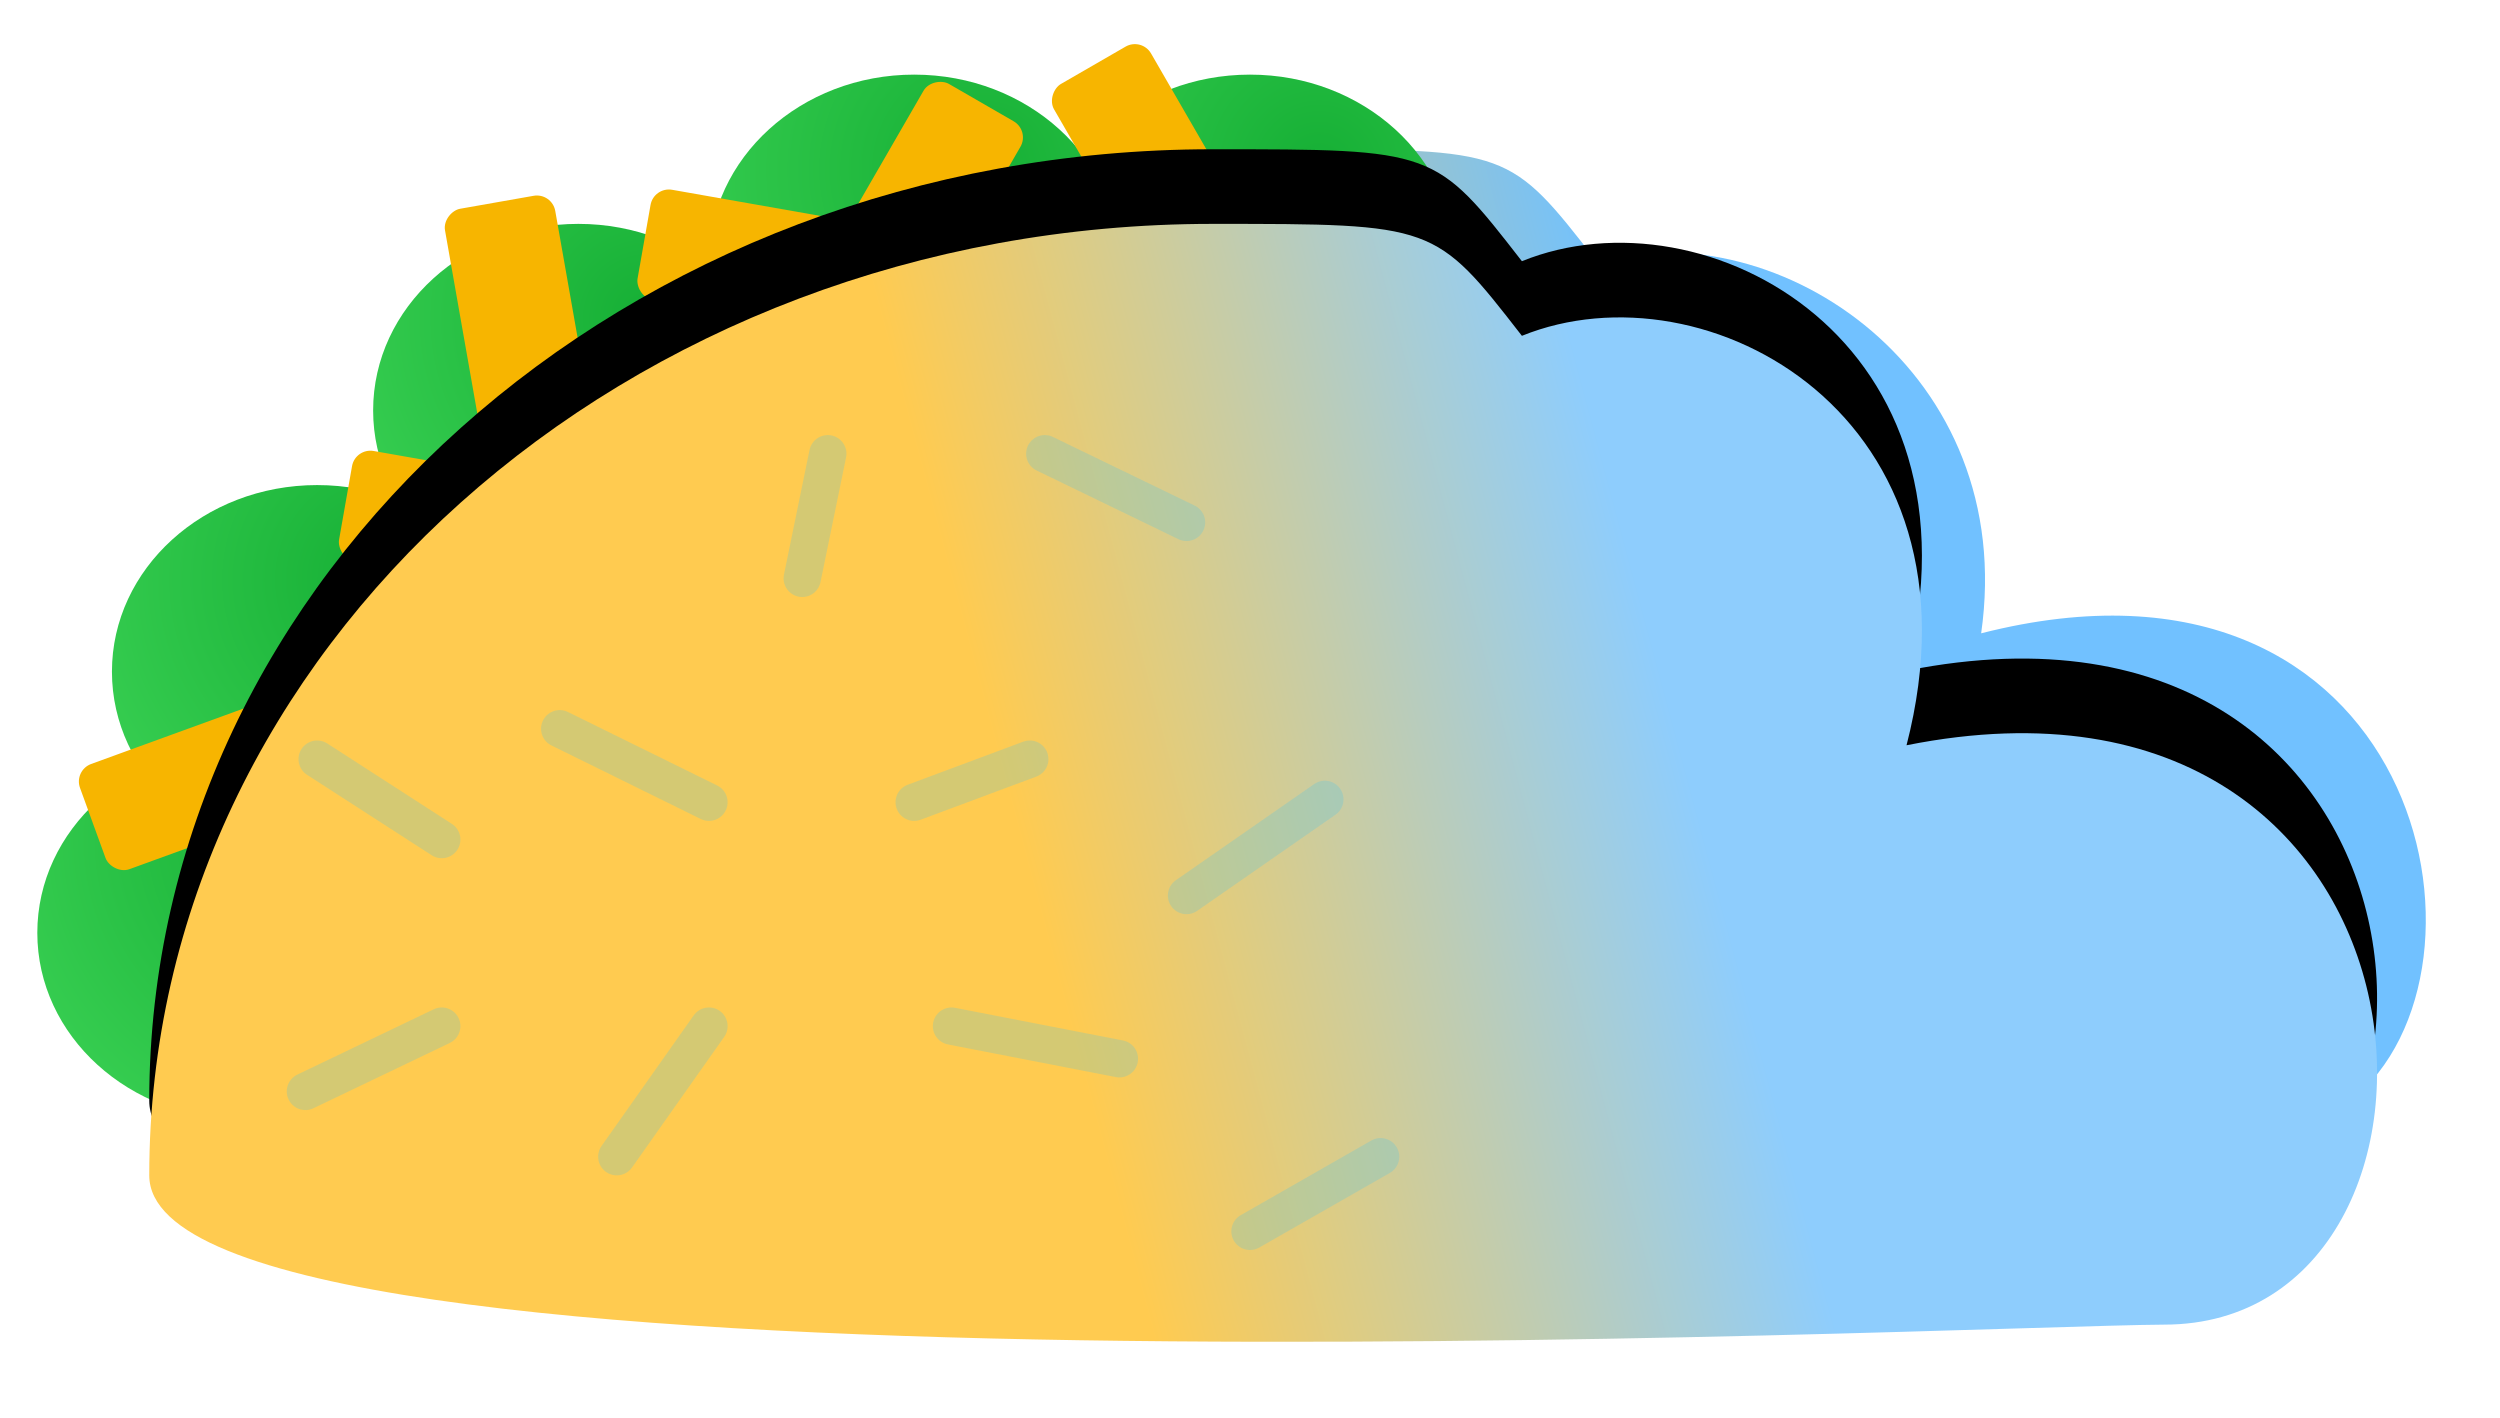 <?xml version="1.0" encoding="UTF-8"?>
<svg width="67px" height="38px" viewBox="0 0 67 38" version="1.1" xmlns="http://www.w3.org/2000/svg" xmlns:xlink="http://www.w3.org/1999/xlink">
    <!-- Generator: Sketch 54.1 (76490) - https://sketchapp.com -->
    <title>Group 2</title>
    <desc>Created with Sketch.</desc>
    <defs>
        <linearGradient x1="65.718%" y1="46.802%" x2="36.949%" y2="50.701%" id="linearGradient-1">
            <stop stop-color="#71C1FF" offset="0%"></stop>
            <stop stop-color="#FFCB50" offset="100%"></stop>
        </linearGradient>
        <radialGradient cx="66.911%" cy="25.431%" fx="66.911%" fy="25.431%" r="87.986%" gradientTransform="translate(0.669,0.254),scale(0.909,1),rotate(122.058),translate(-0.669,-0.254)" id="radialGradient-2">
            <stop stop-color="#16AF35" offset="0%"></stop>
            <stop stop-color="#37CE51" offset="100%"></stop>
        </radialGradient>
        <linearGradient x1="65.718%" y1="46.786%" x2="36.949%" y2="50.704%" id="linearGradient-3">
            <stop stop-color="#8ECDFD" offset="0%"></stop>
            <stop stop-color="#FFCB50" offset="100%"></stop>
        </linearGradient>
        <path d="M57,34.5 C65.874,34.5 65,16 50.095,18.973 C52.369,10.16 44.724,6 39.787,8 C37.455,5 37.455,5 31.5,5 C15.76,5 3,16.417 3,30.5 C3,36.916 51.524,34.534 57,34.5 Z" id="path-4"></path>
        <filter x="-11.7%" y="-30.0%" width="123.4%" height="146.7%" filterUnits="objectBoundingBox" id="filter-5">
            <feOffset dx="0" dy="-2" in="SourceAlpha" result="shadowOffsetOuter1"></feOffset>
            <feGaussianBlur stdDeviation="2" in="shadowOffsetOuter1" result="shadowBlurOuter1"></feGaussianBlur>
            <feColorMatrix values="0 0 0 0 0   0 0 0 0 0   0 0 0 0 0  0 0 0 0.2 0" type="matrix" in="shadowBlurOuter1"></feColorMatrix>
        </filter>
    </defs>
    <g id="Page-1" stroke="none" stroke-width="1" fill="none" fill-rule="evenodd">
        <g id="Desktop-HD" transform="translate(-670, -479)">
            <g id="Group-2" transform="translate(671, 480)">
                <path d="M62,28.5 C66.381,25 63.836,12.98 52.095,15.973 C53.091,9 46.722,4.675 41.787,6 C39.455,3 39.455,3 33.5,3 C17.76,3 5,14.417 5,28.5 C5,34.916 56.702,32.732 62,28.5 Z" id="Oval-Copy-4" fill="url(#linearGradient-1)"></path>
                <ellipse id="Oval" fill="url(#radialGradient-2)" cx="5.5" cy="24" rx="5.5" ry="5"></ellipse>
                <ellipse id="Oval-Copy" fill="url(#radialGradient-2)" cx="7.5" cy="17" rx="5.5" ry="5"></ellipse>
                <ellipse id="Oval-Copy-2" fill="url(#radialGradient-2)" cx="14.5" cy="10" rx="5.5" ry="5"></ellipse>
                <rect id="Rectangle" fill="#F7B500" transform="translate(13.185, 13.345) rotate(10) translate(-13.185, -13.345) " x="8.185" y="11.845" width="10" height="3" rx="0.5"></rect>
                <rect id="Rectangle-Copy-6" fill="#F7B500" transform="translate(13.185, 9.345) rotate(80) translate(-13.185, -9.345) " x="8.185" y="7.845" width="10" height="3" rx="0.5"></rect>
                <rect id="Rectangle-Copy-4" fill="#F7B500" transform="translate(6.185, 19.345) rotate(-20) translate(-6.185, -19.345) " x="1.185" y="17.845" width="10" height="3" rx="0.5"></rect>
                <ellipse id="Oval-Copy-3" fill="url(#radialGradient-2)" cx="23.5" cy="6" rx="5.5" ry="5"></ellipse>
                <rect id="Rectangle-Copy-3" fill="#F7B500" transform="translate(22.799, 6.08) rotate(120) translate(-22.799, -6.08) " x="17.799" y="4.58" width="10" height="3" rx="0.5"></rect>
                <ellipse id="Oval-Copy-3" fill="url(#radialGradient-2)" cx="32.5" cy="6" rx="5.5" ry="5"></ellipse>
                <rect id="Rectangle-Copy-2" fill="#F7B500" transform="translate(30.799, 5.08) rotate(60) translate(-30.799, -5.08) " x="25.799" y="3.58" width="10" height="3" rx="0.5"></rect>
                <rect id="Rectangle-Copy-5" fill="#F7B500" transform="translate(21.185, 6.345) rotate(10) translate(-21.185, -6.345) " x="16.185" y="4.845" width="10" height="3" rx="0.5"></rect>
                <g id="Oval">
                    <use fill="black" fill-opacity="1" filter="url(#filter-5)" xlink:href="#path-4"></use>
                    <use fill="url(#linearGradient-3)" fill-rule="evenodd" xlink:href="#path-4"></use>
                </g>
                <path d="M24.5,26.5 L29,27.375" id="Line-6" stroke="#2CC4FF" opacity="0.2" style="mix-blend-mode: exclusion;" stroke-linecap="round"></path>
                <path d="M23.5,20.5 L26.598,19.345" id="Line-7" stroke="#2CC4FF" opacity="0.2" style="mix-blend-mode: exclusion;" stroke-linecap="round"></path>
                <path d="M27,11.16 L30.799,13" id="Line-8" stroke="#2CC4FF" opacity="0.2" style="mix-blend-mode: exclusion;" stroke-linecap="round"></path>
                <path d="M30.799,23 L34.506,20.423" id="Line-9" stroke="#2CC4FF" opacity="0.2" style="mix-blend-mode: exclusion;" stroke-linecap="round"></path>
                <path d="M32.5,32 L36,30" id="Line-10" stroke="#2CC4FF" opacity="0.2" style="mix-blend-mode: exclusion;" stroke-linecap="round"></path>
                <path d="M18,26.5 L15.53,30" id="Line-2" stroke="#2CC4FF" opacity="0.2" style="mix-blend-mode: exclusion;" stroke-linecap="round"></path>
                <path d="M7.185,28.25 L10.839,26.5" id="Line-3" stroke="#2CC4FF" opacity="0.2" style="mix-blend-mode: exclusion;" stroke-linecap="round"></path>
                <path d="M7.5,19.345 L10.839,21.5" id="Line-4" stroke="#2CC4FF" opacity="0.2" style="mix-blend-mode: exclusion;" stroke-linecap="round"></path>
                <path d="M21.185,11.16 L20.5,14.5" id="Line-5" stroke="#2CC4FF" opacity="0.2" style="mix-blend-mode: exclusion;" stroke-linecap="round"></path>
                <path d="M14,18.53 L18,20.5" id="Line" stroke="#2CC4FF" opacity="0.2" style="mix-blend-mode: exclusion;" stroke-linecap="round"></path>
            </g>
        </g>
    </g>
</svg>